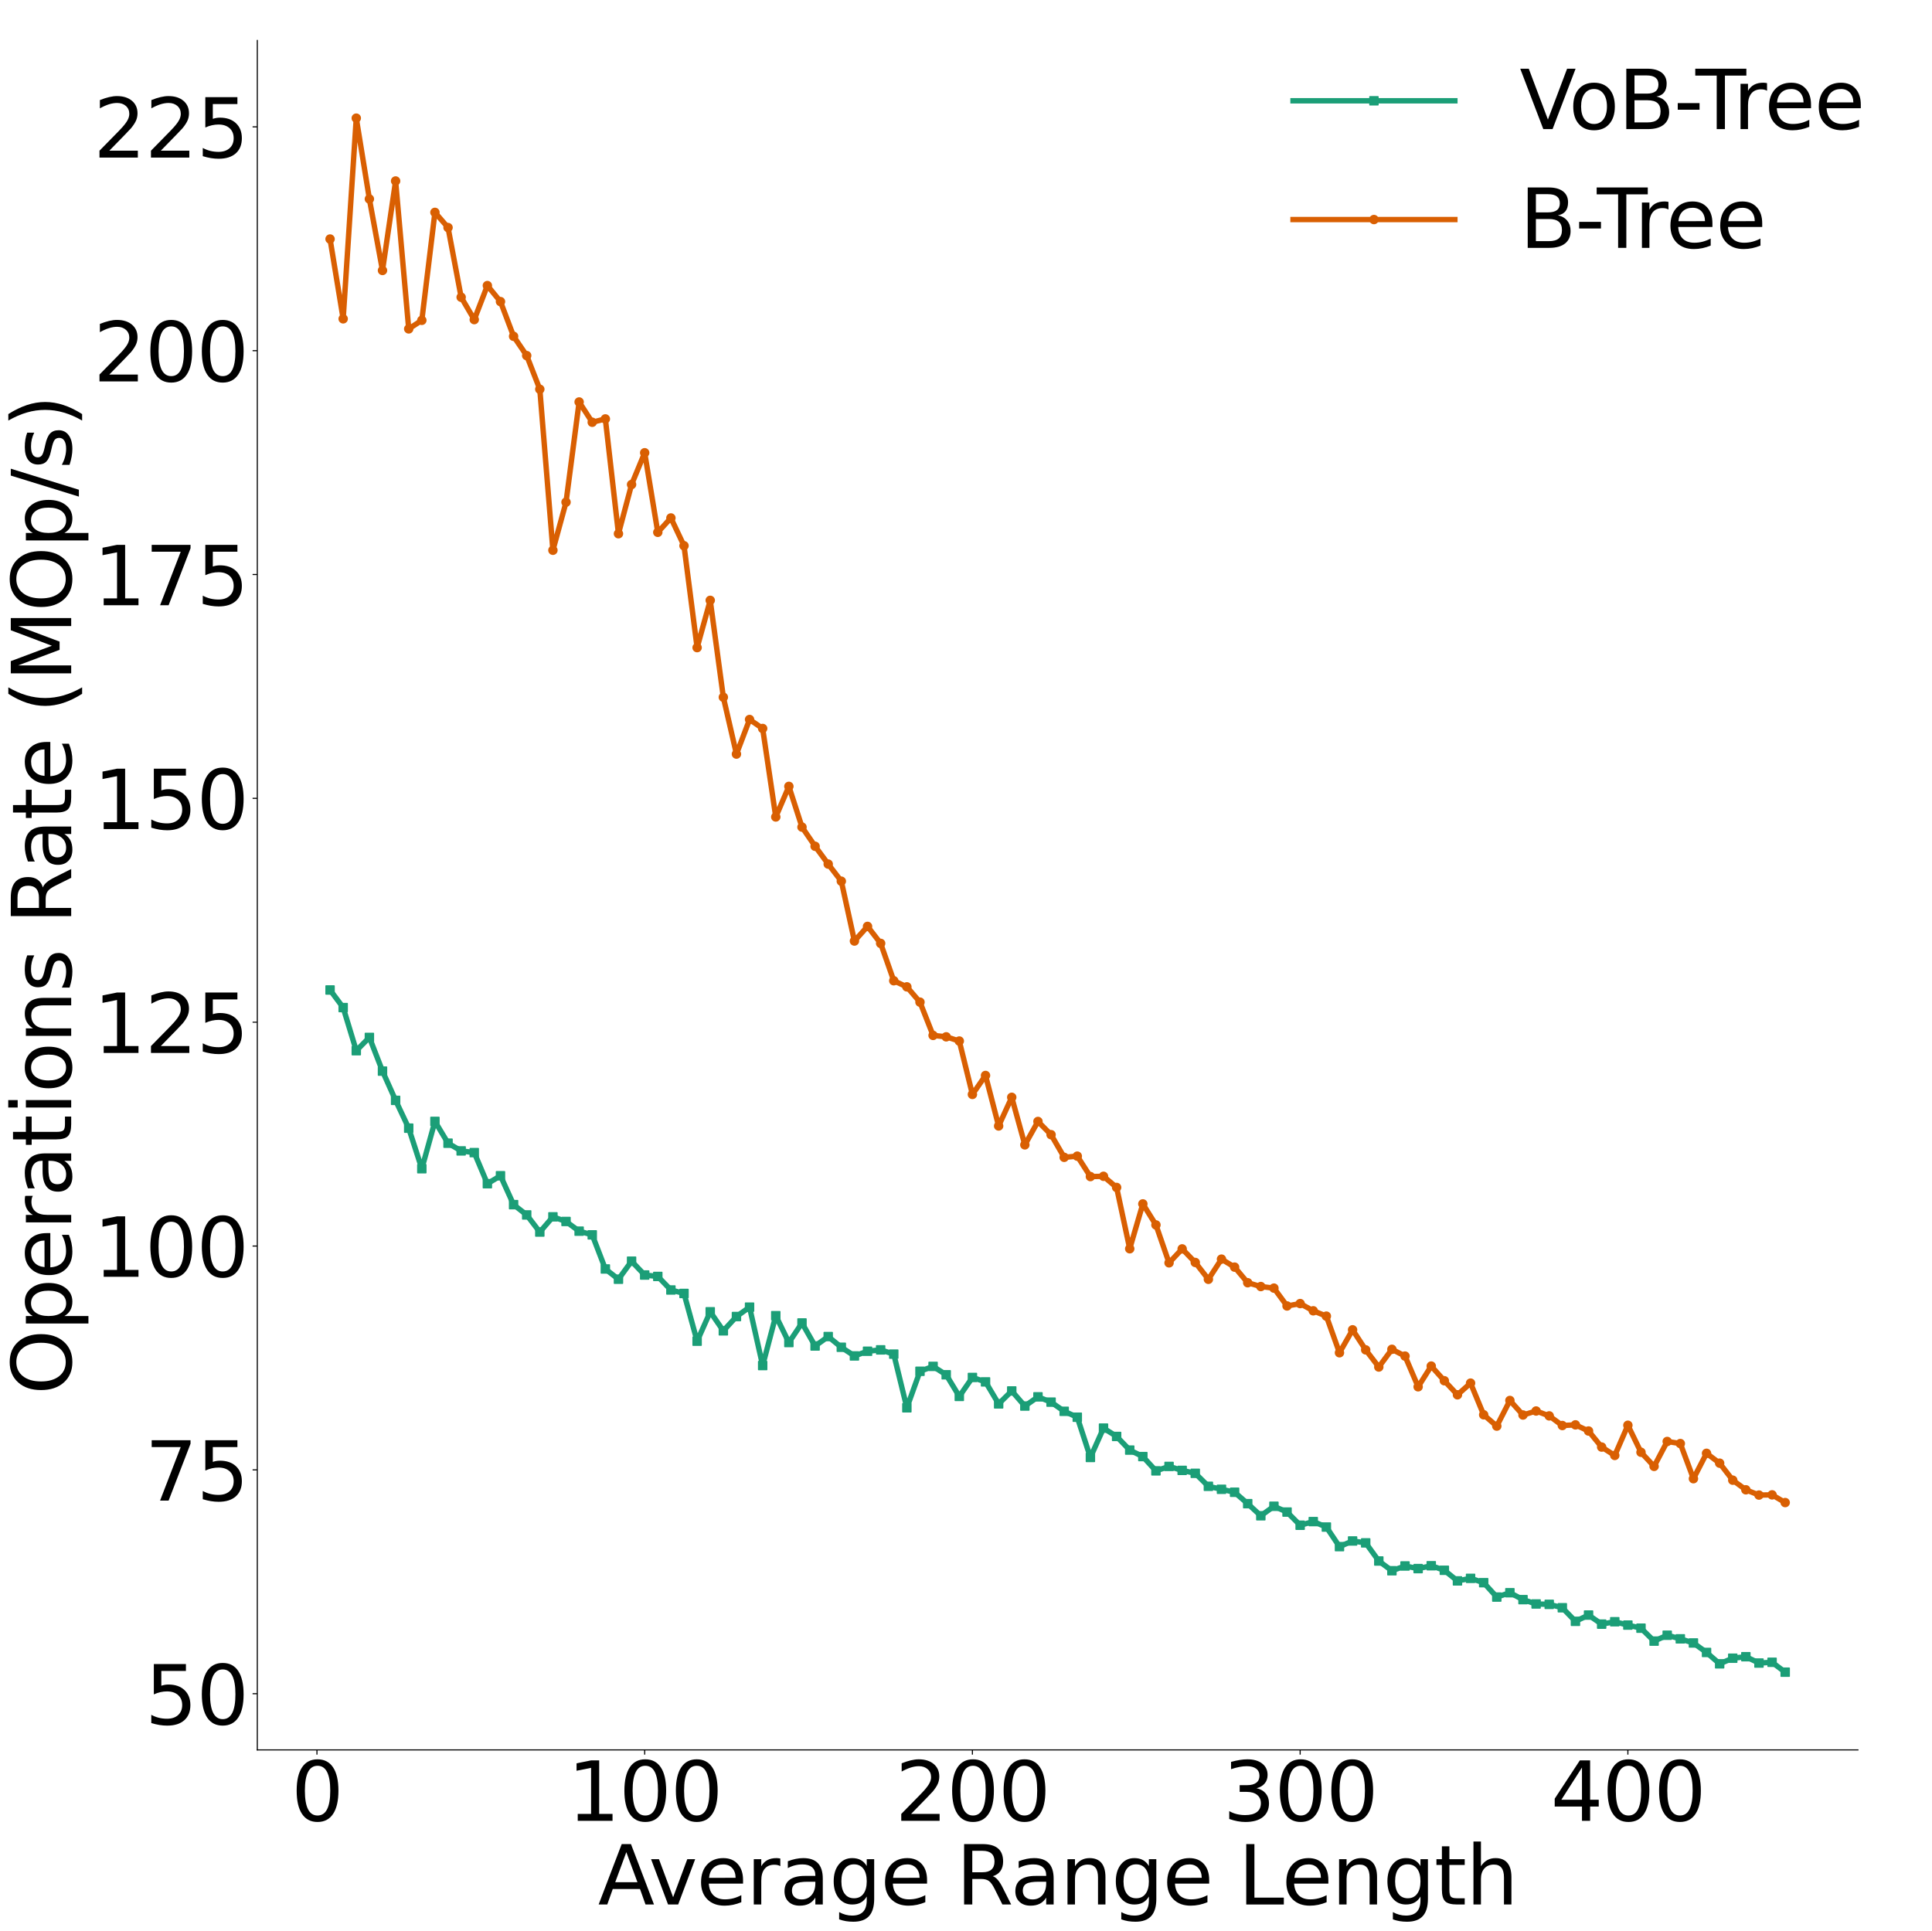 <?xml version="1.0" encoding="utf-8" standalone="no"?>
<!DOCTYPE svg PUBLIC "-//W3C//DTD SVG 1.1//EN"
  "http://www.w3.org/Graphics/SVG/1.1/DTD/svg11.dtd">
<svg height="1432.053pt" version="1.1" viewBox="0 0 1432.603 1432.053" width="1432.603pt" xmlns="http://www.w3.org/2000/svg" xmlns:xlink="http://www.w3.org/1999/xlink">
 <defs>
  <style type="text/css">*{stroke-linecap:butt;stroke-linejoin:round;}</style>
 </defs>
 <g id="figure_1">
  <g id="patch_1">
   <path d="M 0 1432.053 
L 1432.603 1432.053 
L 1432.603 0 
L 0 0 
z
" style="fill:#ffffff;"/>
  </g>
  <g id="axes_1">
   <g id="patch_2">
    <path d="M 190.794 1297.715 
L 1377.694 1297.715 
L 1377.694 29.995 
L 190.794 29.995 
z
" style="fill:#ffffff;"/>
   </g>
   <g id="matplotlib.axis_1">
    <g id="xtick_1">
     <g id="text_1">
      <!-- 0.0 -->
      <g style="fill:#ffffff;" transform="translate(143.084 1350.306)scale(0.6 -0.6)">
       <defs>
        <path d="M 2034 4250 
Q 1547 4250 1301 3770 
Q 1056 3291 1056 2328 
Q 1056 1369 1301 889 
Q 1547 409 2034 409 
Q 2525 409 2770 889 
Q 3016 1369 3016 2328 
Q 3016 3291 2770 3770 
Q 2525 4250 2034 4250 
z
M 2034 4750 
Q 2819 4750 3233 4129 
Q 3647 3509 3647 2328 
Q 3647 1150 3233 529 
Q 2819 -91 2034 -91 
Q 1250 -91 836 529 
Q 422 1150 422 2328 
Q 422 3509 836 4129 
Q 1250 4750 2034 4750 
z
" id="DejaVuSans-30" transform="scale(0.016)"/>
        <path d="M 684 794 
L 1344 794 
L 1344 0 
L 684 0 
L 684 794 
z
" id="DejaVuSans-2e" transform="scale(0.016)"/>
       </defs>
       <use xlink:href="#DejaVuSans-30"/>
       <use x="63.623" xlink:href="#DejaVuSans-2e"/>
       <use x="95.41" xlink:href="#DejaVuSans-30"/>
      </g>
     </g>
    </g>
    <g id="xtick_2">
     <g id="text_2">
      <!-- 0.2 -->
      <g style="fill:#ffffff;" transform="translate(380.464 1350.306)scale(0.6 -0.6)">
       <defs>
        <path d="M 1228 531 
L 3431 531 
L 3431 0 
L 469 0 
L 469 531 
Q 828 903 1448 1529 
Q 2069 2156 2228 2338 
Q 2531 2678 2651 2914 
Q 2772 3150 2772 3378 
Q 2772 3750 2511 3984 
Q 2250 4219 1831 4219 
Q 1534 4219 1204 4116 
Q 875 4013 500 3803 
L 500 4441 
Q 881 4594 1212 4672 
Q 1544 4750 1819 4750 
Q 2544 4750 2975 4387 
Q 3406 4025 3406 3419 
Q 3406 3131 3298 2873 
Q 3191 2616 2906 2266 
Q 2828 2175 2409 1742 
Q 1991 1309 1228 531 
z
" id="DejaVuSans-32" transform="scale(0.016)"/>
       </defs>
       <use xlink:href="#DejaVuSans-30"/>
       <use x="63.623" xlink:href="#DejaVuSans-2e"/>
       <use x="95.41" xlink:href="#DejaVuSans-32"/>
      </g>
     </g>
    </g>
    <g id="xtick_3">
     <g id="text_3">
      <!-- 0.4 -->
      <g style="fill:#ffffff;" transform="translate(617.844 1350.306)scale(0.6 -0.6)">
       <defs>
        <path d="M 2419 4116 
L 825 1625 
L 2419 1625 
L 2419 4116 
z
M 2253 4666 
L 3047 4666 
L 3047 1625 
L 3713 1625 
L 3713 1100 
L 3047 1100 
L 3047 0 
L 2419 0 
L 2419 1100 
L 313 1100 
L 313 1709 
L 2253 4666 
z
" id="DejaVuSans-34" transform="scale(0.016)"/>
       </defs>
       <use xlink:href="#DejaVuSans-30"/>
       <use x="63.623" xlink:href="#DejaVuSans-2e"/>
       <use x="95.41" xlink:href="#DejaVuSans-34"/>
      </g>
     </g>
    </g>
    <g id="xtick_4">
     <g id="text_4">
      <!-- 0.6 -->
      <g style="fill:#ffffff;" transform="translate(855.224 1350.306)scale(0.6 -0.6)">
       <defs>
        <path d="M 2113 2584 
Q 1688 2584 1439 2293 
Q 1191 2003 1191 1497 
Q 1191 994 1439 701 
Q 1688 409 2113 409 
Q 2538 409 2786 701 
Q 3034 994 3034 1497 
Q 3034 2003 2786 2293 
Q 2538 2584 2113 2584 
z
M 3366 4563 
L 3366 3988 
Q 3128 4100 2886 4159 
Q 2644 4219 2406 4219 
Q 1781 4219 1451 3797 
Q 1122 3375 1075 2522 
Q 1259 2794 1537 2939 
Q 1816 3084 2150 3084 
Q 2853 3084 3261 2657 
Q 3669 2231 3669 1497 
Q 3669 778 3244 343 
Q 2819 -91 2113 -91 
Q 1303 -91 875 529 
Q 447 1150 447 2328 
Q 447 3434 972 4092 
Q 1497 4750 2381 4750 
Q 2619 4750 2861 4703 
Q 3103 4656 3366 4563 
z
" id="DejaVuSans-36" transform="scale(0.016)"/>
       </defs>
       <use xlink:href="#DejaVuSans-30"/>
       <use x="63.623" xlink:href="#DejaVuSans-2e"/>
       <use x="95.41" xlink:href="#DejaVuSans-36"/>
      </g>
     </g>
    </g>
    <g id="xtick_5">
     <g id="text_5">
      <!-- 0.8 -->
      <g style="fill:#ffffff;" transform="translate(1092.604 1350.306)scale(0.6 -0.6)">
       <defs>
        <path d="M 2034 2216 
Q 1584 2216 1326 1975 
Q 1069 1734 1069 1313 
Q 1069 891 1326 650 
Q 1584 409 2034 409 
Q 2484 409 2743 651 
Q 3003 894 3003 1313 
Q 3003 1734 2745 1975 
Q 2488 2216 2034 2216 
z
M 1403 2484 
Q 997 2584 770 2862 
Q 544 3141 544 3541 
Q 544 4100 942 4425 
Q 1341 4750 2034 4750 
Q 2731 4750 3128 4425 
Q 3525 4100 3525 3541 
Q 3525 3141 3298 2862 
Q 3072 2584 2669 2484 
Q 3125 2378 3379 2068 
Q 3634 1759 3634 1313 
Q 3634 634 3220 271 
Q 2806 -91 2034 -91 
Q 1263 -91 848 271 
Q 434 634 434 1313 
Q 434 1759 690 2068 
Q 947 2378 1403 2484 
z
M 1172 3481 
Q 1172 3119 1398 2916 
Q 1625 2713 2034 2713 
Q 2441 2713 2670 2916 
Q 2900 3119 2900 3481 
Q 2900 3844 2670 4047 
Q 2441 4250 2034 4250 
Q 1625 4250 1398 4047 
Q 1172 3844 1172 3481 
z
" id="DejaVuSans-38" transform="scale(0.016)"/>
       </defs>
       <use xlink:href="#DejaVuSans-30"/>
       <use x="63.623" xlink:href="#DejaVuSans-2e"/>
       <use x="95.41" xlink:href="#DejaVuSans-38"/>
      </g>
     </g>
    </g>
    <g id="xtick_6">
     <g id="text_6">
      <!-- 1.0 -->
      <g style="fill:#ffffff;" transform="translate(1329.984 1350.306)scale(0.6 -0.6)">
       <defs>
        <path d="M 794 531 
L 1825 531 
L 1825 4091 
L 703 3866 
L 703 4441 
L 1819 4666 
L 2450 4666 
L 2450 531 
L 3481 531 
L 3481 0 
L 794 0 
L 794 531 
z
" id="DejaVuSans-31" transform="scale(0.016)"/>
       </defs>
       <use xlink:href="#DejaVuSans-31"/>
       <use x="63.623" xlink:href="#DejaVuSans-2e"/>
       <use x="95.41" xlink:href="#DejaVuSans-30"/>
      </g>
     </g>
    </g>
    <g id="text_7">
     <!-- Average Range Length -->
     <g transform="translate(443.425 1412.375)scale(0.6 -0.6)">
      <defs>
       <path d="M 2188 4044 
L 1331 1722 
L 3047 1722 
L 2188 4044 
z
M 1831 4666 
L 2547 4666 
L 4325 0 
L 3669 0 
L 3244 1197 
L 1141 1197 
L 716 0 
L 50 0 
L 1831 4666 
z
" id="DejaVuSans-41" transform="scale(0.016)"/>
       <path d="M 191 3500 
L 800 3500 
L 1894 563 
L 2988 3500 
L 3597 3500 
L 2284 0 
L 1503 0 
L 191 3500 
z
" id="DejaVuSans-76" transform="scale(0.016)"/>
       <path d="M 3597 1894 
L 3597 1613 
L 953 1613 
Q 991 1019 1311 708 
Q 1631 397 2203 397 
Q 2534 397 2845 478 
Q 3156 559 3463 722 
L 3463 178 
Q 3153 47 2828 -22 
Q 2503 -91 2169 -91 
Q 1331 -91 842 396 
Q 353 884 353 1716 
Q 353 2575 817 3079 
Q 1281 3584 2069 3584 
Q 2775 3584 3186 3129 
Q 3597 2675 3597 1894 
z
M 3022 2063 
Q 3016 2534 2758 2815 
Q 2500 3097 2075 3097 
Q 1594 3097 1305 2825 
Q 1016 2553 972 2059 
L 3022 2063 
z
" id="DejaVuSans-65" transform="scale(0.016)"/>
       <path d="M 2631 2963 
Q 2534 3019 2420 3045 
Q 2306 3072 2169 3072 
Q 1681 3072 1420 2755 
Q 1159 2438 1159 1844 
L 1159 0 
L 581 0 
L 581 3500 
L 1159 3500 
L 1159 2956 
Q 1341 3275 1631 3429 
Q 1922 3584 2338 3584 
Q 2397 3584 2469 3576 
Q 2541 3569 2628 3553 
L 2631 2963 
z
" id="DejaVuSans-72" transform="scale(0.016)"/>
       <path d="M 2194 1759 
Q 1497 1759 1228 1600 
Q 959 1441 959 1056 
Q 959 750 1161 570 
Q 1363 391 1709 391 
Q 2188 391 2477 730 
Q 2766 1069 2766 1631 
L 2766 1759 
L 2194 1759 
z
M 3341 1997 
L 3341 0 
L 2766 0 
L 2766 531 
Q 2569 213 2275 61 
Q 1981 -91 1556 -91 
Q 1019 -91 701 211 
Q 384 513 384 1019 
Q 384 1609 779 1909 
Q 1175 2209 1959 2209 
L 2766 2209 
L 2766 2266 
Q 2766 2663 2505 2880 
Q 2244 3097 1772 3097 
Q 1472 3097 1187 3025 
Q 903 2953 641 2809 
L 641 3341 
Q 956 3463 1253 3523 
Q 1550 3584 1831 3584 
Q 2591 3584 2966 3190 
Q 3341 2797 3341 1997 
z
" id="DejaVuSans-61" transform="scale(0.016)"/>
       <path d="M 2906 1791 
Q 2906 2416 2648 2759 
Q 2391 3103 1925 3103 
Q 1463 3103 1205 2759 
Q 947 2416 947 1791 
Q 947 1169 1205 825 
Q 1463 481 1925 481 
Q 2391 481 2648 825 
Q 2906 1169 2906 1791 
z
M 3481 434 
Q 3481 -459 3084 -895 
Q 2688 -1331 1869 -1331 
Q 1566 -1331 1297 -1286 
Q 1028 -1241 775 -1147 
L 775 -588 
Q 1028 -725 1275 -790 
Q 1522 -856 1778 -856 
Q 2344 -856 2625 -561 
Q 2906 -266 2906 331 
L 2906 616 
Q 2728 306 2450 153 
Q 2172 0 1784 0 
Q 1141 0 747 490 
Q 353 981 353 1791 
Q 353 2603 747 3093 
Q 1141 3584 1784 3584 
Q 2172 3584 2450 3431 
Q 2728 3278 2906 2969 
L 2906 3500 
L 3481 3500 
L 3481 434 
z
" id="DejaVuSans-67" transform="scale(0.016)"/>
       <path id="DejaVuSans-20" transform="scale(0.016)"/>
       <path d="M 2841 2188 
Q 3044 2119 3236 1894 
Q 3428 1669 3622 1275 
L 4263 0 
L 3584 0 
L 2988 1197 
Q 2756 1666 2539 1819 
Q 2322 1972 1947 1972 
L 1259 1972 
L 1259 0 
L 628 0 
L 628 4666 
L 2053 4666 
Q 2853 4666 3247 4331 
Q 3641 3997 3641 3322 
Q 3641 2881 3436 2590 
Q 3231 2300 2841 2188 
z
M 1259 4147 
L 1259 2491 
L 2053 2491 
Q 2509 2491 2742 2702 
Q 2975 2913 2975 3322 
Q 2975 3731 2742 3939 
Q 2509 4147 2053 4147 
L 1259 4147 
z
" id="DejaVuSans-52" transform="scale(0.016)"/>
       <path d="M 3513 2113 
L 3513 0 
L 2938 0 
L 2938 2094 
Q 2938 2591 2744 2837 
Q 2550 3084 2163 3084 
Q 1697 3084 1428 2787 
Q 1159 2491 1159 1978 
L 1159 0 
L 581 0 
L 581 3500 
L 1159 3500 
L 1159 2956 
Q 1366 3272 1645 3428 
Q 1925 3584 2291 3584 
Q 2894 3584 3203 3211 
Q 3513 2838 3513 2113 
z
" id="DejaVuSans-6e" transform="scale(0.016)"/>
       <path d="M 628 4666 
L 1259 4666 
L 1259 531 
L 3531 531 
L 3531 0 
L 628 0 
L 628 4666 
z
" id="DejaVuSans-4c" transform="scale(0.016)"/>
       <path d="M 1172 4494 
L 1172 3500 
L 2356 3500 
L 2356 3053 
L 1172 3053 
L 1172 1153 
Q 1172 725 1289 603 
Q 1406 481 1766 481 
L 2356 481 
L 2356 0 
L 1766 0 
Q 1100 0 847 248 
Q 594 497 594 1153 
L 594 3053 
L 172 3053 
L 172 3500 
L 594 3500 
L 594 4494 
L 1172 4494 
z
" id="DejaVuSans-74" transform="scale(0.016)"/>
       <path d="M 3513 2113 
L 3513 0 
L 2938 0 
L 2938 2094 
Q 2938 2591 2744 2837 
Q 2550 3084 2163 3084 
Q 1697 3084 1428 2787 
Q 1159 2491 1159 1978 
L 1159 0 
L 581 0 
L 581 4863 
L 1159 4863 
L 1159 2956 
Q 1366 3272 1645 3428 
Q 1925 3584 2291 3584 
Q 2894 3584 3203 3211 
Q 3513 2838 3513 2113 
z
" id="DejaVuSans-68" transform="scale(0.016)"/>
      </defs>
      <use xlink:href="#DejaVuSans-41"/>
      <use x="62.533" xlink:href="#DejaVuSans-76"/>
      <use x="121.713" xlink:href="#DejaVuSans-65"/>
      <use x="183.236" xlink:href="#DejaVuSans-72"/>
      <use x="224.35" xlink:href="#DejaVuSans-61"/>
      <use x="285.629" xlink:href="#DejaVuSans-67"/>
      <use x="349.105" xlink:href="#DejaVuSans-65"/>
      <use x="410.629" xlink:href="#DejaVuSans-20"/>
      <use x="442.416" xlink:href="#DejaVuSans-52"/>
      <use x="509.648" xlink:href="#DejaVuSans-61"/>
      <use x="570.928" xlink:href="#DejaVuSans-6e"/>
      <use x="634.307" xlink:href="#DejaVuSans-67"/>
      <use x="697.783" xlink:href="#DejaVuSans-65"/>
      <use x="759.307" xlink:href="#DejaVuSans-20"/>
      <use x="791.094" xlink:href="#DejaVuSans-4c"/>
      <use x="845.057" xlink:href="#DejaVuSans-65"/>
      <use x="906.58" xlink:href="#DejaVuSans-6e"/>
      <use x="969.959" xlink:href="#DejaVuSans-67"/>
      <use x="1033.436" xlink:href="#DejaVuSans-74"/>
      <use x="1072.645" xlink:href="#DejaVuSans-68"/>
     </g>
    </g>
   </g>
   <g id="matplotlib.axis_2">
    <g id="ytick_1">
     <g id="text_8">
      <!-- 0.0 -->
      <g style="fill:#ffffff;" transform="translate(88.375 1320.511)scale(0.6 -0.6)">
       <use xlink:href="#DejaVuSans-30"/>
       <use x="63.623" xlink:href="#DejaVuSans-2e"/>
       <use x="95.41" xlink:href="#DejaVuSans-30"/>
      </g>
     </g>
    </g>
    <g id="ytick_2">
     <g id="text_9">
      <!-- 0.2 -->
      <g style="fill:#ffffff;" transform="translate(88.375 1066.967)scale(0.6 -0.6)">
       <use xlink:href="#DejaVuSans-30"/>
       <use x="63.623" xlink:href="#DejaVuSans-2e"/>
       <use x="95.41" xlink:href="#DejaVuSans-32"/>
      </g>
     </g>
    </g>
    <g id="ytick_3">
     <g id="text_10">
      <!-- 0.4 -->
      <g style="fill:#ffffff;" transform="translate(88.375 813.423)scale(0.6 -0.6)">
       <use xlink:href="#DejaVuSans-30"/>
       <use x="63.623" xlink:href="#DejaVuSans-2e"/>
       <use x="95.41" xlink:href="#DejaVuSans-34"/>
      </g>
     </g>
    </g>
    <g id="ytick_4">
     <g id="text_11">
      <!-- 0.6 -->
      <g style="fill:#ffffff;" transform="translate(88.375 559.879)scale(0.6 -0.6)">
       <use xlink:href="#DejaVuSans-30"/>
       <use x="63.623" xlink:href="#DejaVuSans-2e"/>
       <use x="95.41" xlink:href="#DejaVuSans-36"/>
      </g>
     </g>
    </g>
    <g id="ytick_5">
     <g id="text_12">
      <!-- 0.8 -->
      <g style="fill:#ffffff;" transform="translate(88.375 306.335)scale(0.6 -0.6)">
       <use xlink:href="#DejaVuSans-30"/>
       <use x="63.623" xlink:href="#DejaVuSans-2e"/>
       <use x="95.41" xlink:href="#DejaVuSans-38"/>
      </g>
     </g>
    </g>
    <g id="ytick_6">
     <g id="text_13">
      <!-- 1.0 -->
      <g style="fill:#ffffff;" transform="translate(88.375 52.791)scale(0.6 -0.6)">
       <use xlink:href="#DejaVuSans-31"/>
       <use x="63.623" xlink:href="#DejaVuSans-2e"/>
       <use x="95.41" xlink:href="#DejaVuSans-30"/>
      </g>
     </g>
    </g>
   </g>
   <g id="patch_3">
    <path d="M 190.794 1297.715 
L 190.794 29.995 
" style="fill:none;"/>
   </g>
   <g id="patch_4">
    <path d="M 1377.694 1297.715 
L 1377.694 29.995 
" style="fill:none;"/>
   </g>
   <g id="patch_5">
    <path d="M 190.794 1297.715 
L 1377.694 1297.715 
" style="fill:none;"/>
   </g>
   <g id="patch_6">
    <path d="M 190.794 29.995 
L 1377.694 29.995 
" style="fill:none;"/>
   </g>
  </g>
  <g id="axes_2">
   <g id="patch_7">
    <path d="M 190.794 1297.715 
L 1377.694 1297.715 
L 1377.694 29.995 
L 190.794 29.995 
z
" style="fill:#ffffff;"/>
   </g>
   <g id="matplotlib.axis_3">
    <g id="xtick_7">
     <g id="line2d_1">
      <defs>
       <path d="M 0 0 
L 0 3.5 
" id="m84053d2fa7" style="stroke:#000000;stroke-width:0.8;"/>
      </defs>
      <g>
       <use style="stroke:#000000;stroke-width:0.8;" x="235.023" xlink:href="#m84053d2fa7" y="1297.715"/>
      </g>
     </g>
     <g id="text_14">
      <!-- 0 -->
      <g transform="translate(215.936 1350.306)scale(0.6 -0.6)">
       <use xlink:href="#DejaVuSans-30"/>
      </g>
     </g>
    </g>
    <g id="xtick_8">
     <g id="line2d_2">
      <g>
       <use style="stroke:#000000;stroke-width:0.8;" x="478.041" xlink:href="#m84053d2fa7" y="1297.715"/>
      </g>
     </g>
     <g id="text_15">
      <!-- 100 -->
      <g transform="translate(420.779 1350.306)scale(0.6 -0.6)">
       <use xlink:href="#DejaVuSans-31"/>
       <use x="63.623" xlink:href="#DejaVuSans-30"/>
       <use x="127.246" xlink:href="#DejaVuSans-30"/>
      </g>
     </g>
    </g>
    <g id="xtick_9">
     <g id="line2d_3">
      <g>
       <use style="stroke:#000000;stroke-width:0.8;" x="721.059" xlink:href="#m84053d2fa7" y="1297.715"/>
      </g>
     </g>
     <g id="text_16">
      <!-- 200 -->
      <g transform="translate(663.797 1350.306)scale(0.6 -0.6)">
       <use xlink:href="#DejaVuSans-32"/>
       <use x="63.623" xlink:href="#DejaVuSans-30"/>
       <use x="127.246" xlink:href="#DejaVuSans-30"/>
      </g>
     </g>
    </g>
    <g id="xtick_10">
     <g id="line2d_4">
      <g>
       <use style="stroke:#000000;stroke-width:0.8;" x="964.077" xlink:href="#m84053d2fa7" y="1297.715"/>
      </g>
     </g>
     <g id="text_17">
      <!-- 300 -->
      <g transform="translate(906.815 1350.306)scale(0.6 -0.6)">
       <defs>
        <path d="M 2597 2516 
Q 3050 2419 3304 2112 
Q 3559 1806 3559 1356 
Q 3559 666 3084 287 
Q 2609 -91 1734 -91 
Q 1441 -91 1130 -33 
Q 819 25 488 141 
L 488 750 
Q 750 597 1062 519 
Q 1375 441 1716 441 
Q 2309 441 2620 675 
Q 2931 909 2931 1356 
Q 2931 1769 2642 2001 
Q 2353 2234 1838 2234 
L 1294 2234 
L 1294 2753 
L 1863 2753 
Q 2328 2753 2575 2939 
Q 2822 3125 2822 3475 
Q 2822 3834 2567 4026 
Q 2313 4219 1838 4219 
Q 1578 4219 1281 4162 
Q 984 4106 628 3988 
L 628 4550 
Q 988 4650 1302 4700 
Q 1616 4750 1894 4750 
Q 2613 4750 3031 4423 
Q 3450 4097 3450 3541 
Q 3450 3153 3228 2886 
Q 3006 2619 2597 2516 
z
" id="DejaVuSans-33" transform="scale(0.016)"/>
       </defs>
       <use xlink:href="#DejaVuSans-33"/>
       <use x="63.623" xlink:href="#DejaVuSans-30"/>
       <use x="127.246" xlink:href="#DejaVuSans-30"/>
      </g>
     </g>
    </g>
    <g id="xtick_11">
     <g id="line2d_5">
      <g>
       <use style="stroke:#000000;stroke-width:0.8;" x="1207.095" xlink:href="#m84053d2fa7" y="1297.715"/>
      </g>
     </g>
     <g id="text_18">
      <!-- 400 -->
      <g transform="translate(1149.833 1350.306)scale(0.6 -0.6)">
       <use xlink:href="#DejaVuSans-34"/>
       <use x="63.623" xlink:href="#DejaVuSans-30"/>
       <use x="127.246" xlink:href="#DejaVuSans-30"/>
      </g>
     </g>
    </g>
   </g>
   <g id="matplotlib.axis_4">
    <g id="ytick_7">
     <g id="line2d_6">
      <defs>
       <path d="M 0 0 
L -3.5 0 
" id="m761bf86fc1" style="stroke:#000000;stroke-width:0.8;"/>
      </defs>
      <g>
       <use style="stroke:#000000;stroke-width:0.8;" x="190.794" xlink:href="#m761bf86fc1" y="1256.056"/>
      </g>
     </g>
     <g id="text_19">
      <!-- 50 -->
      <g transform="translate(107.444 1278.851)scale(0.6 -0.6)">
       <defs>
        <path d="M 691 4666 
L 3169 4666 
L 3169 4134 
L 1269 4134 
L 1269 2991 
Q 1406 3038 1543 3061 
Q 1681 3084 1819 3084 
Q 2600 3084 3056 2656 
Q 3513 2228 3513 1497 
Q 3513 744 3044 326 
Q 2575 -91 1722 -91 
Q 1428 -91 1123 -41 
Q 819 9 494 109 
L 494 744 
Q 775 591 1075 516 
Q 1375 441 1709 441 
Q 2250 441 2565 725 
Q 2881 1009 2881 1497 
Q 2881 1984 2565 2268 
Q 2250 2553 1709 2553 
Q 1456 2553 1204 2497 
Q 953 2441 691 2322 
L 691 4666 
z
" id="DejaVuSans-35" transform="scale(0.016)"/>
       </defs>
       <use xlink:href="#DejaVuSans-35"/>
       <use x="63.623" xlink:href="#DejaVuSans-30"/>
      </g>
     </g>
    </g>
    <g id="ytick_8">
     <g id="line2d_7">
      <g>
       <use style="stroke:#000000;stroke-width:0.8;" x="190.794" xlink:href="#m761bf86fc1" y="1090.056"/>
      </g>
     </g>
     <g id="text_20">
      <!-- 75 -->
      <g transform="translate(107.444 1112.851)scale(0.6 -0.6)">
       <defs>
        <path d="M 525 4666 
L 3525 4666 
L 3525 4397 
L 1831 0 
L 1172 0 
L 2766 4134 
L 525 4134 
L 525 4666 
z
" id="DejaVuSans-37" transform="scale(0.016)"/>
       </defs>
       <use xlink:href="#DejaVuSans-37"/>
       <use x="63.623" xlink:href="#DejaVuSans-35"/>
      </g>
     </g>
    </g>
    <g id="ytick_9">
     <g id="line2d_8">
      <g>
       <use style="stroke:#000000;stroke-width:0.8;" x="190.794" xlink:href="#m761bf86fc1" y="924.057"/>
      </g>
     </g>
     <g id="text_21">
      <!-- 100 -->
      <g transform="translate(69.269 946.852)scale(0.6 -0.6)">
       <use xlink:href="#DejaVuSans-31"/>
       <use x="63.623" xlink:href="#DejaVuSans-30"/>
       <use x="127.246" xlink:href="#DejaVuSans-30"/>
      </g>
     </g>
    </g>
    <g id="ytick_10">
     <g id="line2d_9">
      <g>
       <use style="stroke:#000000;stroke-width:0.8;" x="190.794" xlink:href="#m761bf86fc1" y="758.057"/>
      </g>
     </g>
     <g id="text_22">
      <!-- 125 -->
      <g transform="translate(69.269 780.853)scale(0.6 -0.6)">
       <use xlink:href="#DejaVuSans-31"/>
       <use x="63.623" xlink:href="#DejaVuSans-32"/>
       <use x="127.246" xlink:href="#DejaVuSans-35"/>
      </g>
     </g>
    </g>
    <g id="ytick_11">
     <g id="line2d_10">
      <g>
       <use style="stroke:#000000;stroke-width:0.8;" x="190.794" xlink:href="#m761bf86fc1" y="592.058"/>
      </g>
     </g>
     <g id="text_23">
      <!-- 150 -->
      <g transform="translate(69.269 614.853)scale(0.6 -0.6)">
       <use xlink:href="#DejaVuSans-31"/>
       <use x="63.623" xlink:href="#DejaVuSans-35"/>
       <use x="127.246" xlink:href="#DejaVuSans-30"/>
      </g>
     </g>
    </g>
    <g id="ytick_12">
     <g id="line2d_11">
      <g>
       <use style="stroke:#000000;stroke-width:0.8;" x="190.794" xlink:href="#m761bf86fc1" y="426.059"/>
      </g>
     </g>
     <g id="text_24">
      <!-- 175 -->
      <g transform="translate(69.269 448.854)scale(0.6 -0.6)">
       <use xlink:href="#DejaVuSans-31"/>
       <use x="63.623" xlink:href="#DejaVuSans-37"/>
       <use x="127.246" xlink:href="#DejaVuSans-35"/>
      </g>
     </g>
    </g>
    <g id="ytick_13">
     <g id="line2d_12">
      <g>
       <use style="stroke:#000000;stroke-width:0.8;" x="190.794" xlink:href="#m761bf86fc1" y="260.059"/>
      </g>
     </g>
     <g id="text_25">
      <!-- 200 -->
      <g transform="translate(69.269 282.854)scale(0.6 -0.6)">
       <use xlink:href="#DejaVuSans-32"/>
       <use x="63.623" xlink:href="#DejaVuSans-30"/>
       <use x="127.246" xlink:href="#DejaVuSans-30"/>
      </g>
     </g>
    </g>
    <g id="ytick_14">
     <g id="line2d_13">
      <g>
       <use style="stroke:#000000;stroke-width:0.8;" x="190.794" xlink:href="#m761bf86fc1" y="94.06"/>
      </g>
     </g>
     <g id="text_26">
      <!-- 225 -->
      <g transform="translate(69.269 116.855)scale(0.6 -0.6)">
       <use xlink:href="#DejaVuSans-32"/>
       <use x="63.623" xlink:href="#DejaVuSans-32"/>
       <use x="127.246" xlink:href="#DejaVuSans-35"/>
      </g>
     </g>
    </g>
    <g id="text_27">
     <!-- Operations Rate (MOp/s) -->
     <g transform="translate(52.791 1034.318)rotate(-90)scale(0.6 -0.6)">
      <defs>
       <path d="M 2522 4238 
Q 1834 4238 1429 3725 
Q 1025 3213 1025 2328 
Q 1025 1447 1429 934 
Q 1834 422 2522 422 
Q 3209 422 3611 934 
Q 4013 1447 4013 2328 
Q 4013 3213 3611 3725 
Q 3209 4238 2522 4238 
z
M 2522 4750 
Q 3503 4750 4090 4092 
Q 4678 3434 4678 2328 
Q 4678 1225 4090 567 
Q 3503 -91 2522 -91 
Q 1538 -91 948 565 
Q 359 1222 359 2328 
Q 359 3434 948 4092 
Q 1538 4750 2522 4750 
z
" id="DejaVuSans-4f" transform="scale(0.016)"/>
       <path d="M 1159 525 
L 1159 -1331 
L 581 -1331 
L 581 3500 
L 1159 3500 
L 1159 2969 
Q 1341 3281 1617 3432 
Q 1894 3584 2278 3584 
Q 2916 3584 3314 3078 
Q 3713 2572 3713 1747 
Q 3713 922 3314 415 
Q 2916 -91 2278 -91 
Q 1894 -91 1617 61 
Q 1341 213 1159 525 
z
M 3116 1747 
Q 3116 2381 2855 2742 
Q 2594 3103 2138 3103 
Q 1681 3103 1420 2742 
Q 1159 2381 1159 1747 
Q 1159 1113 1420 752 
Q 1681 391 2138 391 
Q 2594 391 2855 752 
Q 3116 1113 3116 1747 
z
" id="DejaVuSans-70" transform="scale(0.016)"/>
       <path d="M 603 3500 
L 1178 3500 
L 1178 0 
L 603 0 
L 603 3500 
z
M 603 4863 
L 1178 4863 
L 1178 4134 
L 603 4134 
L 603 4863 
z
" id="DejaVuSans-69" transform="scale(0.016)"/>
       <path d="M 1959 3097 
Q 1497 3097 1228 2736 
Q 959 2375 959 1747 
Q 959 1119 1226 758 
Q 1494 397 1959 397 
Q 2419 397 2687 759 
Q 2956 1122 2956 1747 
Q 2956 2369 2687 2733 
Q 2419 3097 1959 3097 
z
M 1959 3584 
Q 2709 3584 3137 3096 
Q 3566 2609 3566 1747 
Q 3566 888 3137 398 
Q 2709 -91 1959 -91 
Q 1206 -91 779 398 
Q 353 888 353 1747 
Q 353 2609 779 3096 
Q 1206 3584 1959 3584 
z
" id="DejaVuSans-6f" transform="scale(0.016)"/>
       <path d="M 2834 3397 
L 2834 2853 
Q 2591 2978 2328 3040 
Q 2066 3103 1784 3103 
Q 1356 3103 1142 2972 
Q 928 2841 928 2578 
Q 928 2378 1081 2264 
Q 1234 2150 1697 2047 
L 1894 2003 
Q 2506 1872 2764 1633 
Q 3022 1394 3022 966 
Q 3022 478 2636 193 
Q 2250 -91 1575 -91 
Q 1294 -91 989 -36 
Q 684 19 347 128 
L 347 722 
Q 666 556 975 473 
Q 1284 391 1588 391 
Q 1994 391 2212 530 
Q 2431 669 2431 922 
Q 2431 1156 2273 1281 
Q 2116 1406 1581 1522 
L 1381 1569 
Q 847 1681 609 1914 
Q 372 2147 372 2553 
Q 372 3047 722 3315 
Q 1072 3584 1716 3584 
Q 2034 3584 2315 3537 
Q 2597 3491 2834 3397 
z
" id="DejaVuSans-73" transform="scale(0.016)"/>
       <path d="M 1984 4856 
Q 1566 4138 1362 3434 
Q 1159 2731 1159 2009 
Q 1159 1288 1364 580 
Q 1569 -128 1984 -844 
L 1484 -844 
Q 1016 -109 783 600 
Q 550 1309 550 2009 
Q 550 2706 781 3412 
Q 1013 4119 1484 4856 
L 1984 4856 
z
" id="DejaVuSans-28" transform="scale(0.016)"/>
       <path d="M 628 4666 
L 1569 4666 
L 2759 1491 
L 3956 4666 
L 4897 4666 
L 4897 0 
L 4281 0 
L 4281 4097 
L 3078 897 
L 2444 897 
L 1241 4097 
L 1241 0 
L 628 0 
L 628 4666 
z
" id="DejaVuSans-4d" transform="scale(0.016)"/>
       <path d="M 1625 4666 
L 2156 4666 
L 531 -594 
L 0 -594 
L 1625 4666 
z
" id="DejaVuSans-2f" transform="scale(0.016)"/>
       <path d="M 513 4856 
L 1013 4856 
Q 1481 4119 1714 3412 
Q 1947 2706 1947 2009 
Q 1947 1309 1714 600 
Q 1481 -109 1013 -844 
L 513 -844 
Q 928 -128 1133 580 
Q 1338 1288 1338 2009 
Q 1338 2731 1133 3434 
Q 928 4138 513 4856 
z
" id="DejaVuSans-29" transform="scale(0.016)"/>
      </defs>
      <use xlink:href="#DejaVuSans-4f"/>
      <use x="78.711" xlink:href="#DejaVuSans-70"/>
      <use x="142.188" xlink:href="#DejaVuSans-65"/>
      <use x="203.711" xlink:href="#DejaVuSans-72"/>
      <use x="244.824" xlink:href="#DejaVuSans-61"/>
      <use x="306.104" xlink:href="#DejaVuSans-74"/>
      <use x="345.312" xlink:href="#DejaVuSans-69"/>
      <use x="373.096" xlink:href="#DejaVuSans-6f"/>
      <use x="434.277" xlink:href="#DejaVuSans-6e"/>
      <use x="497.656" xlink:href="#DejaVuSans-73"/>
      <use x="549.756" xlink:href="#DejaVuSans-20"/>
      <use x="581.543" xlink:href="#DejaVuSans-52"/>
      <use x="648.775" xlink:href="#DejaVuSans-61"/>
      <use x="710.055" xlink:href="#DejaVuSans-74"/>
      <use x="749.264" xlink:href="#DejaVuSans-65"/>
      <use x="810.787" xlink:href="#DejaVuSans-20"/>
      <use x="842.574" xlink:href="#DejaVuSans-28"/>
      <use x="881.588" xlink:href="#DejaVuSans-4d"/>
      <use x="967.867" xlink:href="#DejaVuSans-4f"/>
      <use x="1046.578" xlink:href="#DejaVuSans-70"/>
      <use x="1110.055" xlink:href="#DejaVuSans-2f"/>
      <use x="1143.746" xlink:href="#DejaVuSans-73"/>
      <use x="1195.846" xlink:href="#DejaVuSans-29"/>
     </g>
    </g>
   </g>
   <g id="line2d_14">
    <path clip-path="url(#p0826659577)" d="M 244.744 734.18 
L 254.464 747.214 
L 264.185 779.186 
L 273.906 769.332 
L 283.627 794.338 
L 293.347 816.018 
L 303.068 836.641 
L 312.789 866.721 
L 322.51 831.628 
L 332.23 847.797 
L 341.951 853.494 
L 351.672 854.782 
L 361.392 877.842 
L 371.113 871.94 
L 380.834 893.373 
L 390.555 900.989 
L 400.275 913.685 
L 409.996 902.41 
L 419.717 905.857 
L 429.437 913.034 
L 439.158 915.777 
L 448.879 941.074 
L 458.6 948.66 
L 468.32 935.292 
L 478.041 945.554 
L 487.762 946.603 
L 497.482 956.648 
L 507.203 959.231 
L 516.924 994.63 
L 526.645 972.818 
L 536.365 986.956 
L 546.086 976.351 
L 555.807 969.377 
L 565.528 1012.702 
L 575.248 975.703 
L 584.969 995.63 
L 594.69 981.125 
L 604.41 998.191 
L 614.131 991.2 
L 623.852 999.151 
L 633.573 1005.546 
L 643.293 1002.092 
L 653.014 1001.063 
L 662.735 1004.209 
L 672.455 1044.015 
L 682.176 1016.959 
L 691.897 1013.307 
L 701.618 1019.547 
L 711.338 1035.573 
L 721.059 1021.53 
L 730.78 1024.793 
L 740.501 1041.128 
L 750.221 1031.535 
L 759.942 1042.734 
L 769.663 1035.908 
L 779.383 1039.807 
L 789.104 1046.607 
L 798.825 1051.012 
L 808.546 1080.85 
L 818.266 1059.095 
L 827.987 1065.27 
L 837.708 1075.396 
L 847.428 1080.191 
L 857.149 1090.778 
L 866.87 1087.51 
L 876.591 1090.452 
L 886.311 1092.607 
L 896.032 1102.253 
L 905.753 1104.449 
L 915.473 1106.657 
L 925.194 1115.124 
L 934.915 1124.098 
L 944.636 1117.051 
L 954.356 1121.333 
L 964.077 1131.107 
L 973.798 1128.415 
L 983.519 1132.454 
L 993.239 1146.977 
L 1002.96 1142.78 
L 1012.681 1144.205 
L 1022.401 1157.636 
L 1032.122 1164.869 
L 1041.843 1161.326 
L 1051.564 1163.272 
L 1061.284 1161.146 
L 1071.005 1164.521 
L 1080.726 1172.387 
L 1090.446 1170.497 
L 1100.167 1173.713 
L 1109.888 1184.374 
L 1119.609 1181.171 
L 1129.329 1186.297 
L 1139.05 1189.489 
L 1148.771 1189.789 
L 1158.491 1192.31 
L 1168.212 1202.365 
L 1177.933 1197.733 
L 1187.654 1204.453 
L 1197.374 1202.672 
L 1207.095 1205.176 
L 1216.816 1207.463 
L 1226.537 1217.051 
L 1236.257 1212.683 
L 1245.978 1215.373 
L 1255.699 1218.42 
L 1265.419 1225.464 
L 1275.14 1233.878 
L 1284.861 1229.723 
L 1294.582 1228.614 
L 1304.302 1233.318 
L 1314.023 1232.751 
L 1323.744 1240.092 
" style="fill:none;stroke:#1b9e77;stroke-linecap:square;stroke-width:4;"/>
    <defs>
     <path d="M -3 3 
L 3 3 
L 3 -3 
L -3 -3 
z
" id="m2b59ca91d8" style="stroke:#1b9e77;stroke-linejoin:miter;"/>
    </defs>
    <g clip-path="url(#p0826659577)">
     <use style="fill:#1b9e77;stroke:#1b9e77;stroke-linejoin:miter;" x="244.744" xlink:href="#m2b59ca91d8" y="734.18"/>
     <use style="fill:#1b9e77;stroke:#1b9e77;stroke-linejoin:miter;" x="254.464" xlink:href="#m2b59ca91d8" y="747.214"/>
     <use style="fill:#1b9e77;stroke:#1b9e77;stroke-linejoin:miter;" x="264.185" xlink:href="#m2b59ca91d8" y="779.186"/>
     <use style="fill:#1b9e77;stroke:#1b9e77;stroke-linejoin:miter;" x="273.906" xlink:href="#m2b59ca91d8" y="769.332"/>
     <use style="fill:#1b9e77;stroke:#1b9e77;stroke-linejoin:miter;" x="283.627" xlink:href="#m2b59ca91d8" y="794.338"/>
     <use style="fill:#1b9e77;stroke:#1b9e77;stroke-linejoin:miter;" x="293.347" xlink:href="#m2b59ca91d8" y="816.018"/>
     <use style="fill:#1b9e77;stroke:#1b9e77;stroke-linejoin:miter;" x="303.068" xlink:href="#m2b59ca91d8" y="836.641"/>
     <use style="fill:#1b9e77;stroke:#1b9e77;stroke-linejoin:miter;" x="312.789" xlink:href="#m2b59ca91d8" y="866.721"/>
     <use style="fill:#1b9e77;stroke:#1b9e77;stroke-linejoin:miter;" x="322.51" xlink:href="#m2b59ca91d8" y="831.628"/>
     <use style="fill:#1b9e77;stroke:#1b9e77;stroke-linejoin:miter;" x="332.23" xlink:href="#m2b59ca91d8" y="847.797"/>
     <use style="fill:#1b9e77;stroke:#1b9e77;stroke-linejoin:miter;" x="341.951" xlink:href="#m2b59ca91d8" y="853.494"/>
     <use style="fill:#1b9e77;stroke:#1b9e77;stroke-linejoin:miter;" x="351.672" xlink:href="#m2b59ca91d8" y="854.782"/>
     <use style="fill:#1b9e77;stroke:#1b9e77;stroke-linejoin:miter;" x="361.392" xlink:href="#m2b59ca91d8" y="877.842"/>
     <use style="fill:#1b9e77;stroke:#1b9e77;stroke-linejoin:miter;" x="371.113" xlink:href="#m2b59ca91d8" y="871.94"/>
     <use style="fill:#1b9e77;stroke:#1b9e77;stroke-linejoin:miter;" x="380.834" xlink:href="#m2b59ca91d8" y="893.373"/>
     <use style="fill:#1b9e77;stroke:#1b9e77;stroke-linejoin:miter;" x="390.555" xlink:href="#m2b59ca91d8" y="900.989"/>
     <use style="fill:#1b9e77;stroke:#1b9e77;stroke-linejoin:miter;" x="400.275" xlink:href="#m2b59ca91d8" y="913.685"/>
     <use style="fill:#1b9e77;stroke:#1b9e77;stroke-linejoin:miter;" x="409.996" xlink:href="#m2b59ca91d8" y="902.41"/>
     <use style="fill:#1b9e77;stroke:#1b9e77;stroke-linejoin:miter;" x="419.717" xlink:href="#m2b59ca91d8" y="905.857"/>
     <use style="fill:#1b9e77;stroke:#1b9e77;stroke-linejoin:miter;" x="429.437" xlink:href="#m2b59ca91d8" y="913.034"/>
     <use style="fill:#1b9e77;stroke:#1b9e77;stroke-linejoin:miter;" x="439.158" xlink:href="#m2b59ca91d8" y="915.777"/>
     <use style="fill:#1b9e77;stroke:#1b9e77;stroke-linejoin:miter;" x="448.879" xlink:href="#m2b59ca91d8" y="941.074"/>
     <use style="fill:#1b9e77;stroke:#1b9e77;stroke-linejoin:miter;" x="458.6" xlink:href="#m2b59ca91d8" y="948.66"/>
     <use style="fill:#1b9e77;stroke:#1b9e77;stroke-linejoin:miter;" x="468.32" xlink:href="#m2b59ca91d8" y="935.292"/>
     <use style="fill:#1b9e77;stroke:#1b9e77;stroke-linejoin:miter;" x="478.041" xlink:href="#m2b59ca91d8" y="945.554"/>
     <use style="fill:#1b9e77;stroke:#1b9e77;stroke-linejoin:miter;" x="487.762" xlink:href="#m2b59ca91d8" y="946.603"/>
     <use style="fill:#1b9e77;stroke:#1b9e77;stroke-linejoin:miter;" x="497.482" xlink:href="#m2b59ca91d8" y="956.648"/>
     <use style="fill:#1b9e77;stroke:#1b9e77;stroke-linejoin:miter;" x="507.203" xlink:href="#m2b59ca91d8" y="959.231"/>
     <use style="fill:#1b9e77;stroke:#1b9e77;stroke-linejoin:miter;" x="516.924" xlink:href="#m2b59ca91d8" y="994.63"/>
     <use style="fill:#1b9e77;stroke:#1b9e77;stroke-linejoin:miter;" x="526.645" xlink:href="#m2b59ca91d8" y="972.818"/>
     <use style="fill:#1b9e77;stroke:#1b9e77;stroke-linejoin:miter;" x="536.365" xlink:href="#m2b59ca91d8" y="986.956"/>
     <use style="fill:#1b9e77;stroke:#1b9e77;stroke-linejoin:miter;" x="546.086" xlink:href="#m2b59ca91d8" y="976.351"/>
     <use style="fill:#1b9e77;stroke:#1b9e77;stroke-linejoin:miter;" x="555.807" xlink:href="#m2b59ca91d8" y="969.377"/>
     <use style="fill:#1b9e77;stroke:#1b9e77;stroke-linejoin:miter;" x="565.528" xlink:href="#m2b59ca91d8" y="1012.702"/>
     <use style="fill:#1b9e77;stroke:#1b9e77;stroke-linejoin:miter;" x="575.248" xlink:href="#m2b59ca91d8" y="975.703"/>
     <use style="fill:#1b9e77;stroke:#1b9e77;stroke-linejoin:miter;" x="584.969" xlink:href="#m2b59ca91d8" y="995.63"/>
     <use style="fill:#1b9e77;stroke:#1b9e77;stroke-linejoin:miter;" x="594.69" xlink:href="#m2b59ca91d8" y="981.125"/>
     <use style="fill:#1b9e77;stroke:#1b9e77;stroke-linejoin:miter;" x="604.41" xlink:href="#m2b59ca91d8" y="998.191"/>
     <use style="fill:#1b9e77;stroke:#1b9e77;stroke-linejoin:miter;" x="614.131" xlink:href="#m2b59ca91d8" y="991.2"/>
     <use style="fill:#1b9e77;stroke:#1b9e77;stroke-linejoin:miter;" x="623.852" xlink:href="#m2b59ca91d8" y="999.151"/>
     <use style="fill:#1b9e77;stroke:#1b9e77;stroke-linejoin:miter;" x="633.573" xlink:href="#m2b59ca91d8" y="1005.546"/>
     <use style="fill:#1b9e77;stroke:#1b9e77;stroke-linejoin:miter;" x="643.293" xlink:href="#m2b59ca91d8" y="1002.092"/>
     <use style="fill:#1b9e77;stroke:#1b9e77;stroke-linejoin:miter;" x="653.014" xlink:href="#m2b59ca91d8" y="1001.063"/>
     <use style="fill:#1b9e77;stroke:#1b9e77;stroke-linejoin:miter;" x="662.735" xlink:href="#m2b59ca91d8" y="1004.209"/>
     <use style="fill:#1b9e77;stroke:#1b9e77;stroke-linejoin:miter;" x="672.455" xlink:href="#m2b59ca91d8" y="1044.015"/>
     <use style="fill:#1b9e77;stroke:#1b9e77;stroke-linejoin:miter;" x="682.176" xlink:href="#m2b59ca91d8" y="1016.959"/>
     <use style="fill:#1b9e77;stroke:#1b9e77;stroke-linejoin:miter;" x="691.897" xlink:href="#m2b59ca91d8" y="1013.307"/>
     <use style="fill:#1b9e77;stroke:#1b9e77;stroke-linejoin:miter;" x="701.618" xlink:href="#m2b59ca91d8" y="1019.547"/>
     <use style="fill:#1b9e77;stroke:#1b9e77;stroke-linejoin:miter;" x="711.338" xlink:href="#m2b59ca91d8" y="1035.573"/>
     <use style="fill:#1b9e77;stroke:#1b9e77;stroke-linejoin:miter;" x="721.059" xlink:href="#m2b59ca91d8" y="1021.53"/>
     <use style="fill:#1b9e77;stroke:#1b9e77;stroke-linejoin:miter;" x="730.78" xlink:href="#m2b59ca91d8" y="1024.793"/>
     <use style="fill:#1b9e77;stroke:#1b9e77;stroke-linejoin:miter;" x="740.501" xlink:href="#m2b59ca91d8" y="1041.128"/>
     <use style="fill:#1b9e77;stroke:#1b9e77;stroke-linejoin:miter;" x="750.221" xlink:href="#m2b59ca91d8" y="1031.535"/>
     <use style="fill:#1b9e77;stroke:#1b9e77;stroke-linejoin:miter;" x="759.942" xlink:href="#m2b59ca91d8" y="1042.734"/>
     <use style="fill:#1b9e77;stroke:#1b9e77;stroke-linejoin:miter;" x="769.663" xlink:href="#m2b59ca91d8" y="1035.908"/>
     <use style="fill:#1b9e77;stroke:#1b9e77;stroke-linejoin:miter;" x="779.383" xlink:href="#m2b59ca91d8" y="1039.807"/>
     <use style="fill:#1b9e77;stroke:#1b9e77;stroke-linejoin:miter;" x="789.104" xlink:href="#m2b59ca91d8" y="1046.607"/>
     <use style="fill:#1b9e77;stroke:#1b9e77;stroke-linejoin:miter;" x="798.825" xlink:href="#m2b59ca91d8" y="1051.012"/>
     <use style="fill:#1b9e77;stroke:#1b9e77;stroke-linejoin:miter;" x="808.546" xlink:href="#m2b59ca91d8" y="1080.85"/>
     <use style="fill:#1b9e77;stroke:#1b9e77;stroke-linejoin:miter;" x="818.266" xlink:href="#m2b59ca91d8" y="1059.095"/>
     <use style="fill:#1b9e77;stroke:#1b9e77;stroke-linejoin:miter;" x="827.987" xlink:href="#m2b59ca91d8" y="1065.27"/>
     <use style="fill:#1b9e77;stroke:#1b9e77;stroke-linejoin:miter;" x="837.708" xlink:href="#m2b59ca91d8" y="1075.396"/>
     <use style="fill:#1b9e77;stroke:#1b9e77;stroke-linejoin:miter;" x="847.428" xlink:href="#m2b59ca91d8" y="1080.191"/>
     <use style="fill:#1b9e77;stroke:#1b9e77;stroke-linejoin:miter;" x="857.149" xlink:href="#m2b59ca91d8" y="1090.778"/>
     <use style="fill:#1b9e77;stroke:#1b9e77;stroke-linejoin:miter;" x="866.87" xlink:href="#m2b59ca91d8" y="1087.51"/>
     <use style="fill:#1b9e77;stroke:#1b9e77;stroke-linejoin:miter;" x="876.591" xlink:href="#m2b59ca91d8" y="1090.452"/>
     <use style="fill:#1b9e77;stroke:#1b9e77;stroke-linejoin:miter;" x="886.311" xlink:href="#m2b59ca91d8" y="1092.607"/>
     <use style="fill:#1b9e77;stroke:#1b9e77;stroke-linejoin:miter;" x="896.032" xlink:href="#m2b59ca91d8" y="1102.253"/>
     <use style="fill:#1b9e77;stroke:#1b9e77;stroke-linejoin:miter;" x="905.753" xlink:href="#m2b59ca91d8" y="1104.449"/>
     <use style="fill:#1b9e77;stroke:#1b9e77;stroke-linejoin:miter;" x="915.473" xlink:href="#m2b59ca91d8" y="1106.657"/>
     <use style="fill:#1b9e77;stroke:#1b9e77;stroke-linejoin:miter;" x="925.194" xlink:href="#m2b59ca91d8" y="1115.124"/>
     <use style="fill:#1b9e77;stroke:#1b9e77;stroke-linejoin:miter;" x="934.915" xlink:href="#m2b59ca91d8" y="1124.098"/>
     <use style="fill:#1b9e77;stroke:#1b9e77;stroke-linejoin:miter;" x="944.636" xlink:href="#m2b59ca91d8" y="1117.051"/>
     <use style="fill:#1b9e77;stroke:#1b9e77;stroke-linejoin:miter;" x="954.356" xlink:href="#m2b59ca91d8" y="1121.333"/>
     <use style="fill:#1b9e77;stroke:#1b9e77;stroke-linejoin:miter;" x="964.077" xlink:href="#m2b59ca91d8" y="1131.107"/>
     <use style="fill:#1b9e77;stroke:#1b9e77;stroke-linejoin:miter;" x="973.798" xlink:href="#m2b59ca91d8" y="1128.415"/>
     <use style="fill:#1b9e77;stroke:#1b9e77;stroke-linejoin:miter;" x="983.519" xlink:href="#m2b59ca91d8" y="1132.454"/>
     <use style="fill:#1b9e77;stroke:#1b9e77;stroke-linejoin:miter;" x="993.239" xlink:href="#m2b59ca91d8" y="1146.977"/>
     <use style="fill:#1b9e77;stroke:#1b9e77;stroke-linejoin:miter;" x="1002.96" xlink:href="#m2b59ca91d8" y="1142.78"/>
     <use style="fill:#1b9e77;stroke:#1b9e77;stroke-linejoin:miter;" x="1012.681" xlink:href="#m2b59ca91d8" y="1144.205"/>
     <use style="fill:#1b9e77;stroke:#1b9e77;stroke-linejoin:miter;" x="1022.401" xlink:href="#m2b59ca91d8" y="1157.636"/>
     <use style="fill:#1b9e77;stroke:#1b9e77;stroke-linejoin:miter;" x="1032.122" xlink:href="#m2b59ca91d8" y="1164.869"/>
     <use style="fill:#1b9e77;stroke:#1b9e77;stroke-linejoin:miter;" x="1041.843" xlink:href="#m2b59ca91d8" y="1161.326"/>
     <use style="fill:#1b9e77;stroke:#1b9e77;stroke-linejoin:miter;" x="1051.564" xlink:href="#m2b59ca91d8" y="1163.272"/>
     <use style="fill:#1b9e77;stroke:#1b9e77;stroke-linejoin:miter;" x="1061.284" xlink:href="#m2b59ca91d8" y="1161.146"/>
     <use style="fill:#1b9e77;stroke:#1b9e77;stroke-linejoin:miter;" x="1071.005" xlink:href="#m2b59ca91d8" y="1164.521"/>
     <use style="fill:#1b9e77;stroke:#1b9e77;stroke-linejoin:miter;" x="1080.726" xlink:href="#m2b59ca91d8" y="1172.387"/>
     <use style="fill:#1b9e77;stroke:#1b9e77;stroke-linejoin:miter;" x="1090.446" xlink:href="#m2b59ca91d8" y="1170.497"/>
     <use style="fill:#1b9e77;stroke:#1b9e77;stroke-linejoin:miter;" x="1100.167" xlink:href="#m2b59ca91d8" y="1173.713"/>
     <use style="fill:#1b9e77;stroke:#1b9e77;stroke-linejoin:miter;" x="1109.888" xlink:href="#m2b59ca91d8" y="1184.374"/>
     <use style="fill:#1b9e77;stroke:#1b9e77;stroke-linejoin:miter;" x="1119.609" xlink:href="#m2b59ca91d8" y="1181.171"/>
     <use style="fill:#1b9e77;stroke:#1b9e77;stroke-linejoin:miter;" x="1129.329" xlink:href="#m2b59ca91d8" y="1186.297"/>
     <use style="fill:#1b9e77;stroke:#1b9e77;stroke-linejoin:miter;" x="1139.05" xlink:href="#m2b59ca91d8" y="1189.489"/>
     <use style="fill:#1b9e77;stroke:#1b9e77;stroke-linejoin:miter;" x="1148.771" xlink:href="#m2b59ca91d8" y="1189.789"/>
     <use style="fill:#1b9e77;stroke:#1b9e77;stroke-linejoin:miter;" x="1158.491" xlink:href="#m2b59ca91d8" y="1192.31"/>
     <use style="fill:#1b9e77;stroke:#1b9e77;stroke-linejoin:miter;" x="1168.212" xlink:href="#m2b59ca91d8" y="1202.365"/>
     <use style="fill:#1b9e77;stroke:#1b9e77;stroke-linejoin:miter;" x="1177.933" xlink:href="#m2b59ca91d8" y="1197.733"/>
     <use style="fill:#1b9e77;stroke:#1b9e77;stroke-linejoin:miter;" x="1187.654" xlink:href="#m2b59ca91d8" y="1204.453"/>
     <use style="fill:#1b9e77;stroke:#1b9e77;stroke-linejoin:miter;" x="1197.374" xlink:href="#m2b59ca91d8" y="1202.672"/>
     <use style="fill:#1b9e77;stroke:#1b9e77;stroke-linejoin:miter;" x="1207.095" xlink:href="#m2b59ca91d8" y="1205.176"/>
     <use style="fill:#1b9e77;stroke:#1b9e77;stroke-linejoin:miter;" x="1216.816" xlink:href="#m2b59ca91d8" y="1207.463"/>
     <use style="fill:#1b9e77;stroke:#1b9e77;stroke-linejoin:miter;" x="1226.537" xlink:href="#m2b59ca91d8" y="1217.051"/>
     <use style="fill:#1b9e77;stroke:#1b9e77;stroke-linejoin:miter;" x="1236.257" xlink:href="#m2b59ca91d8" y="1212.683"/>
     <use style="fill:#1b9e77;stroke:#1b9e77;stroke-linejoin:miter;" x="1245.978" xlink:href="#m2b59ca91d8" y="1215.373"/>
     <use style="fill:#1b9e77;stroke:#1b9e77;stroke-linejoin:miter;" x="1255.699" xlink:href="#m2b59ca91d8" y="1218.42"/>
     <use style="fill:#1b9e77;stroke:#1b9e77;stroke-linejoin:miter;" x="1265.419" xlink:href="#m2b59ca91d8" y="1225.464"/>
     <use style="fill:#1b9e77;stroke:#1b9e77;stroke-linejoin:miter;" x="1275.14" xlink:href="#m2b59ca91d8" y="1233.878"/>
     <use style="fill:#1b9e77;stroke:#1b9e77;stroke-linejoin:miter;" x="1284.861" xlink:href="#m2b59ca91d8" y="1229.723"/>
     <use style="fill:#1b9e77;stroke:#1b9e77;stroke-linejoin:miter;" x="1294.582" xlink:href="#m2b59ca91d8" y="1228.614"/>
     <use style="fill:#1b9e77;stroke:#1b9e77;stroke-linejoin:miter;" x="1304.302" xlink:href="#m2b59ca91d8" y="1233.318"/>
     <use style="fill:#1b9e77;stroke:#1b9e77;stroke-linejoin:miter;" x="1314.023" xlink:href="#m2b59ca91d8" y="1232.751"/>
     <use style="fill:#1b9e77;stroke:#1b9e77;stroke-linejoin:miter;" x="1323.744" xlink:href="#m2b59ca91d8" y="1240.092"/>
    </g>
   </g>
   <g id="line2d_15">
    <path clip-path="url(#p0826659577)" d="M 244.744 177.265 
L 254.464 236.447 
L 264.185 87.619 
L 273.906 147.578 
L 283.627 200.565 
L 293.347 134.225 
L 303.068 243.904 
L 312.789 237.55 
L 322.51 157.498 
L 332.23 168.759 
L 341.951 220.425 
L 351.672 237.018 
L 361.392 211.786 
L 371.113 223.665 
L 380.834 249.409 
L 390.555 263.704 
L 400.275 288.664 
L 409.996 408.064 
L 419.717 372.421 
L 429.437 298.106 
L 439.158 313.146 
L 448.879 310.669 
L 458.6 395.813 
L 468.32 359.32 
L 478.041 335.768 
L 487.762 394.764 
L 497.482 384.12 
L 507.203 404.724 
L 516.924 480.274 
L 526.645 445.221 
L 536.365 517.053 
L 546.086 559.23 
L 555.807 533.58 
L 565.528 540.246 
L 575.248 605.862 
L 584.969 583.167 
L 594.69 613.379 
L 604.41 627.595 
L 614.131 640.802 
L 623.852 653.498 
L 633.573 697.873 
L 643.293 687.01 
L 653.014 699.606 
L 662.735 727.321 
L 672.455 731.849 
L 682.176 743.19 
L 691.897 767.858 
L 701.618 768.914 
L 711.338 772.034 
L 721.059 811.622 
L 730.78 797.565 
L 740.501 835.021 
L 750.221 813.767 
L 759.942 849.032 
L 769.663 831.675 
L 779.383 841.482 
L 789.104 858.274 
L 798.825 857.398 
L 808.546 872.544 
L 818.266 872.345 
L 827.987 880.605 
L 837.708 926.083 
L 847.428 892.816 
L 857.149 908.406 
L 866.87 936.534 
L 876.591 926.173 
L 886.311 936.238 
L 896.032 948.732 
L 905.753 933.778 
L 915.473 939.704 
L 925.194 951.277 
L 934.915 954.102 
L 944.636 955.268 
L 954.356 968.501 
L 964.077 966.733 
L 973.798 972.095 
L 983.519 976.048 
L 993.239 1003.209 
L 1002.96 986.194 
L 1012.681 1001.059 
L 1022.401 1013.779 
L 1032.122 1000.651 
L 1041.843 1005.678 
L 1051.564 1028.446 
L 1061.284 1013.082 
L 1071.005 1023.96 
L 1080.726 1034.388 
L 1090.446 1025.731 
L 1100.167 1049.21 
L 1109.888 1057.603 
L 1119.609 1038.59 
L 1129.329 1049.374 
L 1139.05 1046.396 
L 1148.771 1050.022 
L 1158.491 1057.166 
L 1168.212 1056.68 
L 1177.933 1061.237 
L 1187.654 1073.147 
L 1197.374 1079.358 
L 1207.095 1056.976 
L 1216.816 1076.992 
L 1226.537 1087.466 
L 1236.257 1068.999 
L 1245.978 1070.533 
L 1255.699 1096.602 
L 1265.419 1077.773 
L 1275.14 1085.092 
L 1284.861 1097.701 
L 1294.582 1104.835 
L 1304.302 1108.747 
L 1314.023 1108.592 
L 1323.744 1114.301 
" style="fill:none;stroke:#d95f02;stroke-linecap:square;stroke-width:4;"/>
    <defs>
     <path d="M 0 3 
C 0.796 3 1.559 2.684 2.121 2.121 
C 2.684 1.559 3 0.796 3 0 
C 3 -0.796 2.684 -1.559 2.121 -2.121 
C 1.559 -2.684 0.796 -3 0 -3 
C -0.796 -3 -1.559 -2.684 -2.121 -2.121 
C -2.684 -1.559 -3 -0.796 -3 0 
C -3 0.796 -2.684 1.559 -2.121 2.121 
C -1.559 2.684 -0.796 3 0 3 
z
" id="m805f755252" style="stroke:#d95f02;"/>
    </defs>
    <g clip-path="url(#p0826659577)">
     <use style="fill:#d95f02;stroke:#d95f02;" x="244.744" xlink:href="#m805f755252" y="177.265"/>
     <use style="fill:#d95f02;stroke:#d95f02;" x="254.464" xlink:href="#m805f755252" y="236.447"/>
     <use style="fill:#d95f02;stroke:#d95f02;" x="264.185" xlink:href="#m805f755252" y="87.619"/>
     <use style="fill:#d95f02;stroke:#d95f02;" x="273.906" xlink:href="#m805f755252" y="147.578"/>
     <use style="fill:#d95f02;stroke:#d95f02;" x="283.627" xlink:href="#m805f755252" y="200.565"/>
     <use style="fill:#d95f02;stroke:#d95f02;" x="293.347" xlink:href="#m805f755252" y="134.225"/>
     <use style="fill:#d95f02;stroke:#d95f02;" x="303.068" xlink:href="#m805f755252" y="243.904"/>
     <use style="fill:#d95f02;stroke:#d95f02;" x="312.789" xlink:href="#m805f755252" y="237.55"/>
     <use style="fill:#d95f02;stroke:#d95f02;" x="322.51" xlink:href="#m805f755252" y="157.498"/>
     <use style="fill:#d95f02;stroke:#d95f02;" x="332.23" xlink:href="#m805f755252" y="168.759"/>
     <use style="fill:#d95f02;stroke:#d95f02;" x="341.951" xlink:href="#m805f755252" y="220.425"/>
     <use style="fill:#d95f02;stroke:#d95f02;" x="351.672" xlink:href="#m805f755252" y="237.018"/>
     <use style="fill:#d95f02;stroke:#d95f02;" x="361.392" xlink:href="#m805f755252" y="211.786"/>
     <use style="fill:#d95f02;stroke:#d95f02;" x="371.113" xlink:href="#m805f755252" y="223.665"/>
     <use style="fill:#d95f02;stroke:#d95f02;" x="380.834" xlink:href="#m805f755252" y="249.409"/>
     <use style="fill:#d95f02;stroke:#d95f02;" x="390.555" xlink:href="#m805f755252" y="263.704"/>
     <use style="fill:#d95f02;stroke:#d95f02;" x="400.275" xlink:href="#m805f755252" y="288.664"/>
     <use style="fill:#d95f02;stroke:#d95f02;" x="409.996" xlink:href="#m805f755252" y="408.064"/>
     <use style="fill:#d95f02;stroke:#d95f02;" x="419.717" xlink:href="#m805f755252" y="372.421"/>
     <use style="fill:#d95f02;stroke:#d95f02;" x="429.437" xlink:href="#m805f755252" y="298.106"/>
     <use style="fill:#d95f02;stroke:#d95f02;" x="439.158" xlink:href="#m805f755252" y="313.146"/>
     <use style="fill:#d95f02;stroke:#d95f02;" x="448.879" xlink:href="#m805f755252" y="310.669"/>
     <use style="fill:#d95f02;stroke:#d95f02;" x="458.6" xlink:href="#m805f755252" y="395.813"/>
     <use style="fill:#d95f02;stroke:#d95f02;" x="468.32" xlink:href="#m805f755252" y="359.32"/>
     <use style="fill:#d95f02;stroke:#d95f02;" x="478.041" xlink:href="#m805f755252" y="335.768"/>
     <use style="fill:#d95f02;stroke:#d95f02;" x="487.762" xlink:href="#m805f755252" y="394.764"/>
     <use style="fill:#d95f02;stroke:#d95f02;" x="497.482" xlink:href="#m805f755252" y="384.12"/>
     <use style="fill:#d95f02;stroke:#d95f02;" x="507.203" xlink:href="#m805f755252" y="404.724"/>
     <use style="fill:#d95f02;stroke:#d95f02;" x="516.924" xlink:href="#m805f755252" y="480.274"/>
     <use style="fill:#d95f02;stroke:#d95f02;" x="526.645" xlink:href="#m805f755252" y="445.221"/>
     <use style="fill:#d95f02;stroke:#d95f02;" x="536.365" xlink:href="#m805f755252" y="517.053"/>
     <use style="fill:#d95f02;stroke:#d95f02;" x="546.086" xlink:href="#m805f755252" y="559.23"/>
     <use style="fill:#d95f02;stroke:#d95f02;" x="555.807" xlink:href="#m805f755252" y="533.58"/>
     <use style="fill:#d95f02;stroke:#d95f02;" x="565.528" xlink:href="#m805f755252" y="540.246"/>
     <use style="fill:#d95f02;stroke:#d95f02;" x="575.248" xlink:href="#m805f755252" y="605.862"/>
     <use style="fill:#d95f02;stroke:#d95f02;" x="584.969" xlink:href="#m805f755252" y="583.167"/>
     <use style="fill:#d95f02;stroke:#d95f02;" x="594.69" xlink:href="#m805f755252" y="613.379"/>
     <use style="fill:#d95f02;stroke:#d95f02;" x="604.41" xlink:href="#m805f755252" y="627.595"/>
     <use style="fill:#d95f02;stroke:#d95f02;" x="614.131" xlink:href="#m805f755252" y="640.802"/>
     <use style="fill:#d95f02;stroke:#d95f02;" x="623.852" xlink:href="#m805f755252" y="653.498"/>
     <use style="fill:#d95f02;stroke:#d95f02;" x="633.573" xlink:href="#m805f755252" y="697.873"/>
     <use style="fill:#d95f02;stroke:#d95f02;" x="643.293" xlink:href="#m805f755252" y="687.01"/>
     <use style="fill:#d95f02;stroke:#d95f02;" x="653.014" xlink:href="#m805f755252" y="699.606"/>
     <use style="fill:#d95f02;stroke:#d95f02;" x="662.735" xlink:href="#m805f755252" y="727.321"/>
     <use style="fill:#d95f02;stroke:#d95f02;" x="672.455" xlink:href="#m805f755252" y="731.849"/>
     <use style="fill:#d95f02;stroke:#d95f02;" x="682.176" xlink:href="#m805f755252" y="743.19"/>
     <use style="fill:#d95f02;stroke:#d95f02;" x="691.897" xlink:href="#m805f755252" y="767.858"/>
     <use style="fill:#d95f02;stroke:#d95f02;" x="701.618" xlink:href="#m805f755252" y="768.914"/>
     <use style="fill:#d95f02;stroke:#d95f02;" x="711.338" xlink:href="#m805f755252" y="772.034"/>
     <use style="fill:#d95f02;stroke:#d95f02;" x="721.059" xlink:href="#m805f755252" y="811.622"/>
     <use style="fill:#d95f02;stroke:#d95f02;" x="730.78" xlink:href="#m805f755252" y="797.565"/>
     <use style="fill:#d95f02;stroke:#d95f02;" x="740.501" xlink:href="#m805f755252" y="835.021"/>
     <use style="fill:#d95f02;stroke:#d95f02;" x="750.221" xlink:href="#m805f755252" y="813.767"/>
     <use style="fill:#d95f02;stroke:#d95f02;" x="759.942" xlink:href="#m805f755252" y="849.032"/>
     <use style="fill:#d95f02;stroke:#d95f02;" x="769.663" xlink:href="#m805f755252" y="831.675"/>
     <use style="fill:#d95f02;stroke:#d95f02;" x="779.383" xlink:href="#m805f755252" y="841.482"/>
     <use style="fill:#d95f02;stroke:#d95f02;" x="789.104" xlink:href="#m805f755252" y="858.274"/>
     <use style="fill:#d95f02;stroke:#d95f02;" x="798.825" xlink:href="#m805f755252" y="857.398"/>
     <use style="fill:#d95f02;stroke:#d95f02;" x="808.546" xlink:href="#m805f755252" y="872.544"/>
     <use style="fill:#d95f02;stroke:#d95f02;" x="818.266" xlink:href="#m805f755252" y="872.345"/>
     <use style="fill:#d95f02;stroke:#d95f02;" x="827.987" xlink:href="#m805f755252" y="880.605"/>
     <use style="fill:#d95f02;stroke:#d95f02;" x="837.708" xlink:href="#m805f755252" y="926.083"/>
     <use style="fill:#d95f02;stroke:#d95f02;" x="847.428" xlink:href="#m805f755252" y="892.816"/>
     <use style="fill:#d95f02;stroke:#d95f02;" x="857.149" xlink:href="#m805f755252" y="908.406"/>
     <use style="fill:#d95f02;stroke:#d95f02;" x="866.87" xlink:href="#m805f755252" y="936.534"/>
     <use style="fill:#d95f02;stroke:#d95f02;" x="876.591" xlink:href="#m805f755252" y="926.173"/>
     <use style="fill:#d95f02;stroke:#d95f02;" x="886.311" xlink:href="#m805f755252" y="936.238"/>
     <use style="fill:#d95f02;stroke:#d95f02;" x="896.032" xlink:href="#m805f755252" y="948.732"/>
     <use style="fill:#d95f02;stroke:#d95f02;" x="905.753" xlink:href="#m805f755252" y="933.778"/>
     <use style="fill:#d95f02;stroke:#d95f02;" x="915.473" xlink:href="#m805f755252" y="939.704"/>
     <use style="fill:#d95f02;stroke:#d95f02;" x="925.194" xlink:href="#m805f755252" y="951.277"/>
     <use style="fill:#d95f02;stroke:#d95f02;" x="934.915" xlink:href="#m805f755252" y="954.102"/>
     <use style="fill:#d95f02;stroke:#d95f02;" x="944.636" xlink:href="#m805f755252" y="955.268"/>
     <use style="fill:#d95f02;stroke:#d95f02;" x="954.356" xlink:href="#m805f755252" y="968.501"/>
     <use style="fill:#d95f02;stroke:#d95f02;" x="964.077" xlink:href="#m805f755252" y="966.733"/>
     <use style="fill:#d95f02;stroke:#d95f02;" x="973.798" xlink:href="#m805f755252" y="972.095"/>
     <use style="fill:#d95f02;stroke:#d95f02;" x="983.519" xlink:href="#m805f755252" y="976.048"/>
     <use style="fill:#d95f02;stroke:#d95f02;" x="993.239" xlink:href="#m805f755252" y="1003.209"/>
     <use style="fill:#d95f02;stroke:#d95f02;" x="1002.96" xlink:href="#m805f755252" y="986.194"/>
     <use style="fill:#d95f02;stroke:#d95f02;" x="1012.681" xlink:href="#m805f755252" y="1001.059"/>
     <use style="fill:#d95f02;stroke:#d95f02;" x="1022.401" xlink:href="#m805f755252" y="1013.779"/>
     <use style="fill:#d95f02;stroke:#d95f02;" x="1032.122" xlink:href="#m805f755252" y="1000.651"/>
     <use style="fill:#d95f02;stroke:#d95f02;" x="1041.843" xlink:href="#m805f755252" y="1005.678"/>
     <use style="fill:#d95f02;stroke:#d95f02;" x="1051.564" xlink:href="#m805f755252" y="1028.446"/>
     <use style="fill:#d95f02;stroke:#d95f02;" x="1061.284" xlink:href="#m805f755252" y="1013.082"/>
     <use style="fill:#d95f02;stroke:#d95f02;" x="1071.005" xlink:href="#m805f755252" y="1023.96"/>
     <use style="fill:#d95f02;stroke:#d95f02;" x="1080.726" xlink:href="#m805f755252" y="1034.388"/>
     <use style="fill:#d95f02;stroke:#d95f02;" x="1090.446" xlink:href="#m805f755252" y="1025.731"/>
     <use style="fill:#d95f02;stroke:#d95f02;" x="1100.167" xlink:href="#m805f755252" y="1049.21"/>
     <use style="fill:#d95f02;stroke:#d95f02;" x="1109.888" xlink:href="#m805f755252" y="1057.603"/>
     <use style="fill:#d95f02;stroke:#d95f02;" x="1119.609" xlink:href="#m805f755252" y="1038.59"/>
     <use style="fill:#d95f02;stroke:#d95f02;" x="1129.329" xlink:href="#m805f755252" y="1049.374"/>
     <use style="fill:#d95f02;stroke:#d95f02;" x="1139.05" xlink:href="#m805f755252" y="1046.396"/>
     <use style="fill:#d95f02;stroke:#d95f02;" x="1148.771" xlink:href="#m805f755252" y="1050.022"/>
     <use style="fill:#d95f02;stroke:#d95f02;" x="1158.491" xlink:href="#m805f755252" y="1057.166"/>
     <use style="fill:#d95f02;stroke:#d95f02;" x="1168.212" xlink:href="#m805f755252" y="1056.68"/>
     <use style="fill:#d95f02;stroke:#d95f02;" x="1177.933" xlink:href="#m805f755252" y="1061.237"/>
     <use style="fill:#d95f02;stroke:#d95f02;" x="1187.654" xlink:href="#m805f755252" y="1073.147"/>
     <use style="fill:#d95f02;stroke:#d95f02;" x="1197.374" xlink:href="#m805f755252" y="1079.358"/>
     <use style="fill:#d95f02;stroke:#d95f02;" x="1207.095" xlink:href="#m805f755252" y="1056.976"/>
     <use style="fill:#d95f02;stroke:#d95f02;" x="1216.816" xlink:href="#m805f755252" y="1076.992"/>
     <use style="fill:#d95f02;stroke:#d95f02;" x="1226.537" xlink:href="#m805f755252" y="1087.466"/>
     <use style="fill:#d95f02;stroke:#d95f02;" x="1236.257" xlink:href="#m805f755252" y="1068.999"/>
     <use style="fill:#d95f02;stroke:#d95f02;" x="1245.978" xlink:href="#m805f755252" y="1070.533"/>
     <use style="fill:#d95f02;stroke:#d95f02;" x="1255.699" xlink:href="#m805f755252" y="1096.602"/>
     <use style="fill:#d95f02;stroke:#d95f02;" x="1265.419" xlink:href="#m805f755252" y="1077.773"/>
     <use style="fill:#d95f02;stroke:#d95f02;" x="1275.14" xlink:href="#m805f755252" y="1085.092"/>
     <use style="fill:#d95f02;stroke:#d95f02;" x="1284.861" xlink:href="#m805f755252" y="1097.701"/>
     <use style="fill:#d95f02;stroke:#d95f02;" x="1294.582" xlink:href="#m805f755252" y="1104.835"/>
     <use style="fill:#d95f02;stroke:#d95f02;" x="1304.302" xlink:href="#m805f755252" y="1108.747"/>
     <use style="fill:#d95f02;stroke:#d95f02;" x="1314.023" xlink:href="#m805f755252" y="1108.592"/>
     <use style="fill:#d95f02;stroke:#d95f02;" x="1323.744" xlink:href="#m805f755252" y="1114.301"/>
    </g>
   </g>
   <g id="patch_8">
    <path d="M 190.794 1297.715 
L 190.794 29.995 
" style="fill:none;stroke:#000000;stroke-linecap:square;stroke-linejoin:miter;stroke-width:0.8;"/>
   </g>
   <g id="patch_9">
    <path d="M 190.794 1297.715 
L 1377.694 1297.715 
" style="fill:none;stroke:#000000;stroke-linecap:square;stroke-linejoin:miter;stroke-width:0.8;"/>
   </g>
  </g>
  <g id="legend_1">
   <g id="line2d_16">
    <path d="M 958.8 74.746 
L 1078.8 74.746 
" style="fill:none;stroke:#1b9e77;stroke-linecap:square;stroke-width:4;"/>
   </g>
   <g id="line2d_17">
    <g>
     <use style="fill:#1b9e77;stroke:#1b9e77;stroke-linejoin:miter;" x="1018.8" xlink:href="#m2b59ca91d8" y="74.746"/>
    </g>
   </g>
   <g id="text_28">
    <!-- VoB-Tree -->
    <g transform="translate(1126.8 95.746)scale(0.6 -0.6)">
     <defs>
      <path d="M 1831 0 
L 50 4666 
L 709 4666 
L 2188 738 
L 3669 4666 
L 4325 4666 
L 2547 0 
L 1831 0 
z
" id="DejaVuSans-56" transform="scale(0.016)"/>
      <path d="M 1259 2228 
L 1259 519 
L 2272 519 
Q 2781 519 3026 730 
Q 3272 941 3272 1375 
Q 3272 1813 3026 2020 
Q 2781 2228 2272 2228 
L 1259 2228 
z
M 1259 4147 
L 1259 2741 
L 2194 2741 
Q 2656 2741 2882 2914 
Q 3109 3088 3109 3444 
Q 3109 3797 2882 3972 
Q 2656 4147 2194 4147 
L 1259 4147 
z
M 628 4666 
L 2241 4666 
Q 2963 4666 3353 4366 
Q 3744 4066 3744 3513 
Q 3744 3084 3544 2831 
Q 3344 2578 2956 2516 
Q 3422 2416 3680 2098 
Q 3938 1781 3938 1306 
Q 3938 681 3513 340 
Q 3088 0 2303 0 
L 628 0 
L 628 4666 
z
" id="DejaVuSans-42" transform="scale(0.016)"/>
      <path d="M 313 2009 
L 1997 2009 
L 1997 1497 
L 313 1497 
L 313 2009 
z
" id="DejaVuSans-2d" transform="scale(0.016)"/>
      <path d="M -19 4666 
L 3928 4666 
L 3928 4134 
L 2272 4134 
L 2272 0 
L 1638 0 
L 1638 4134 
L -19 4134 
L -19 4666 
z
" id="DejaVuSans-54" transform="scale(0.016)"/>
     </defs>
     <use xlink:href="#DejaVuSans-56"/>
     <use x="60.658" xlink:href="#DejaVuSans-6f"/>
     <use x="121.84" xlink:href="#DejaVuSans-42"/>
     <use x="190.443" xlink:href="#DejaVuSans-2d"/>
     <use x="217.402" xlink:href="#DejaVuSans-54"/>
     <use x="263.736" xlink:href="#DejaVuSans-72"/>
     <use x="302.6" xlink:href="#DejaVuSans-65"/>
     <use x="364.123" xlink:href="#DejaVuSans-65"/>
    </g>
   </g>
   <g id="line2d_18">
    <path d="M 958.8 162.815 
L 1078.8 162.815 
" style="fill:none;stroke:#d95f02;stroke-linecap:square;stroke-width:4;"/>
   </g>
   <g id="line2d_19">
    <g>
     <use style="fill:#d95f02;stroke:#d95f02;" x="1018.8" xlink:href="#m805f755252" y="162.815"/>
    </g>
   </g>
   <g id="text_29">
    <!-- B-Tree -->
    <g transform="translate(1126.8 183.815)scale(0.6 -0.6)">
     <use xlink:href="#DejaVuSans-42"/>
     <use x="68.604" xlink:href="#DejaVuSans-2d"/>
     <use x="95.562" xlink:href="#DejaVuSans-54"/>
     <use x="141.896" xlink:href="#DejaVuSans-72"/>
     <use x="180.76" xlink:href="#DejaVuSans-65"/>
     <use x="242.283" xlink:href="#DejaVuSans-65"/>
    </g>
   </g>
  </g>
 </g>
 <defs>
  <clipPath id="p0826659577">
   <rect height="1267.72" width="1186.9" x="190.794" y="29.995"/>
  </clipPath>
 </defs>
</svg>
